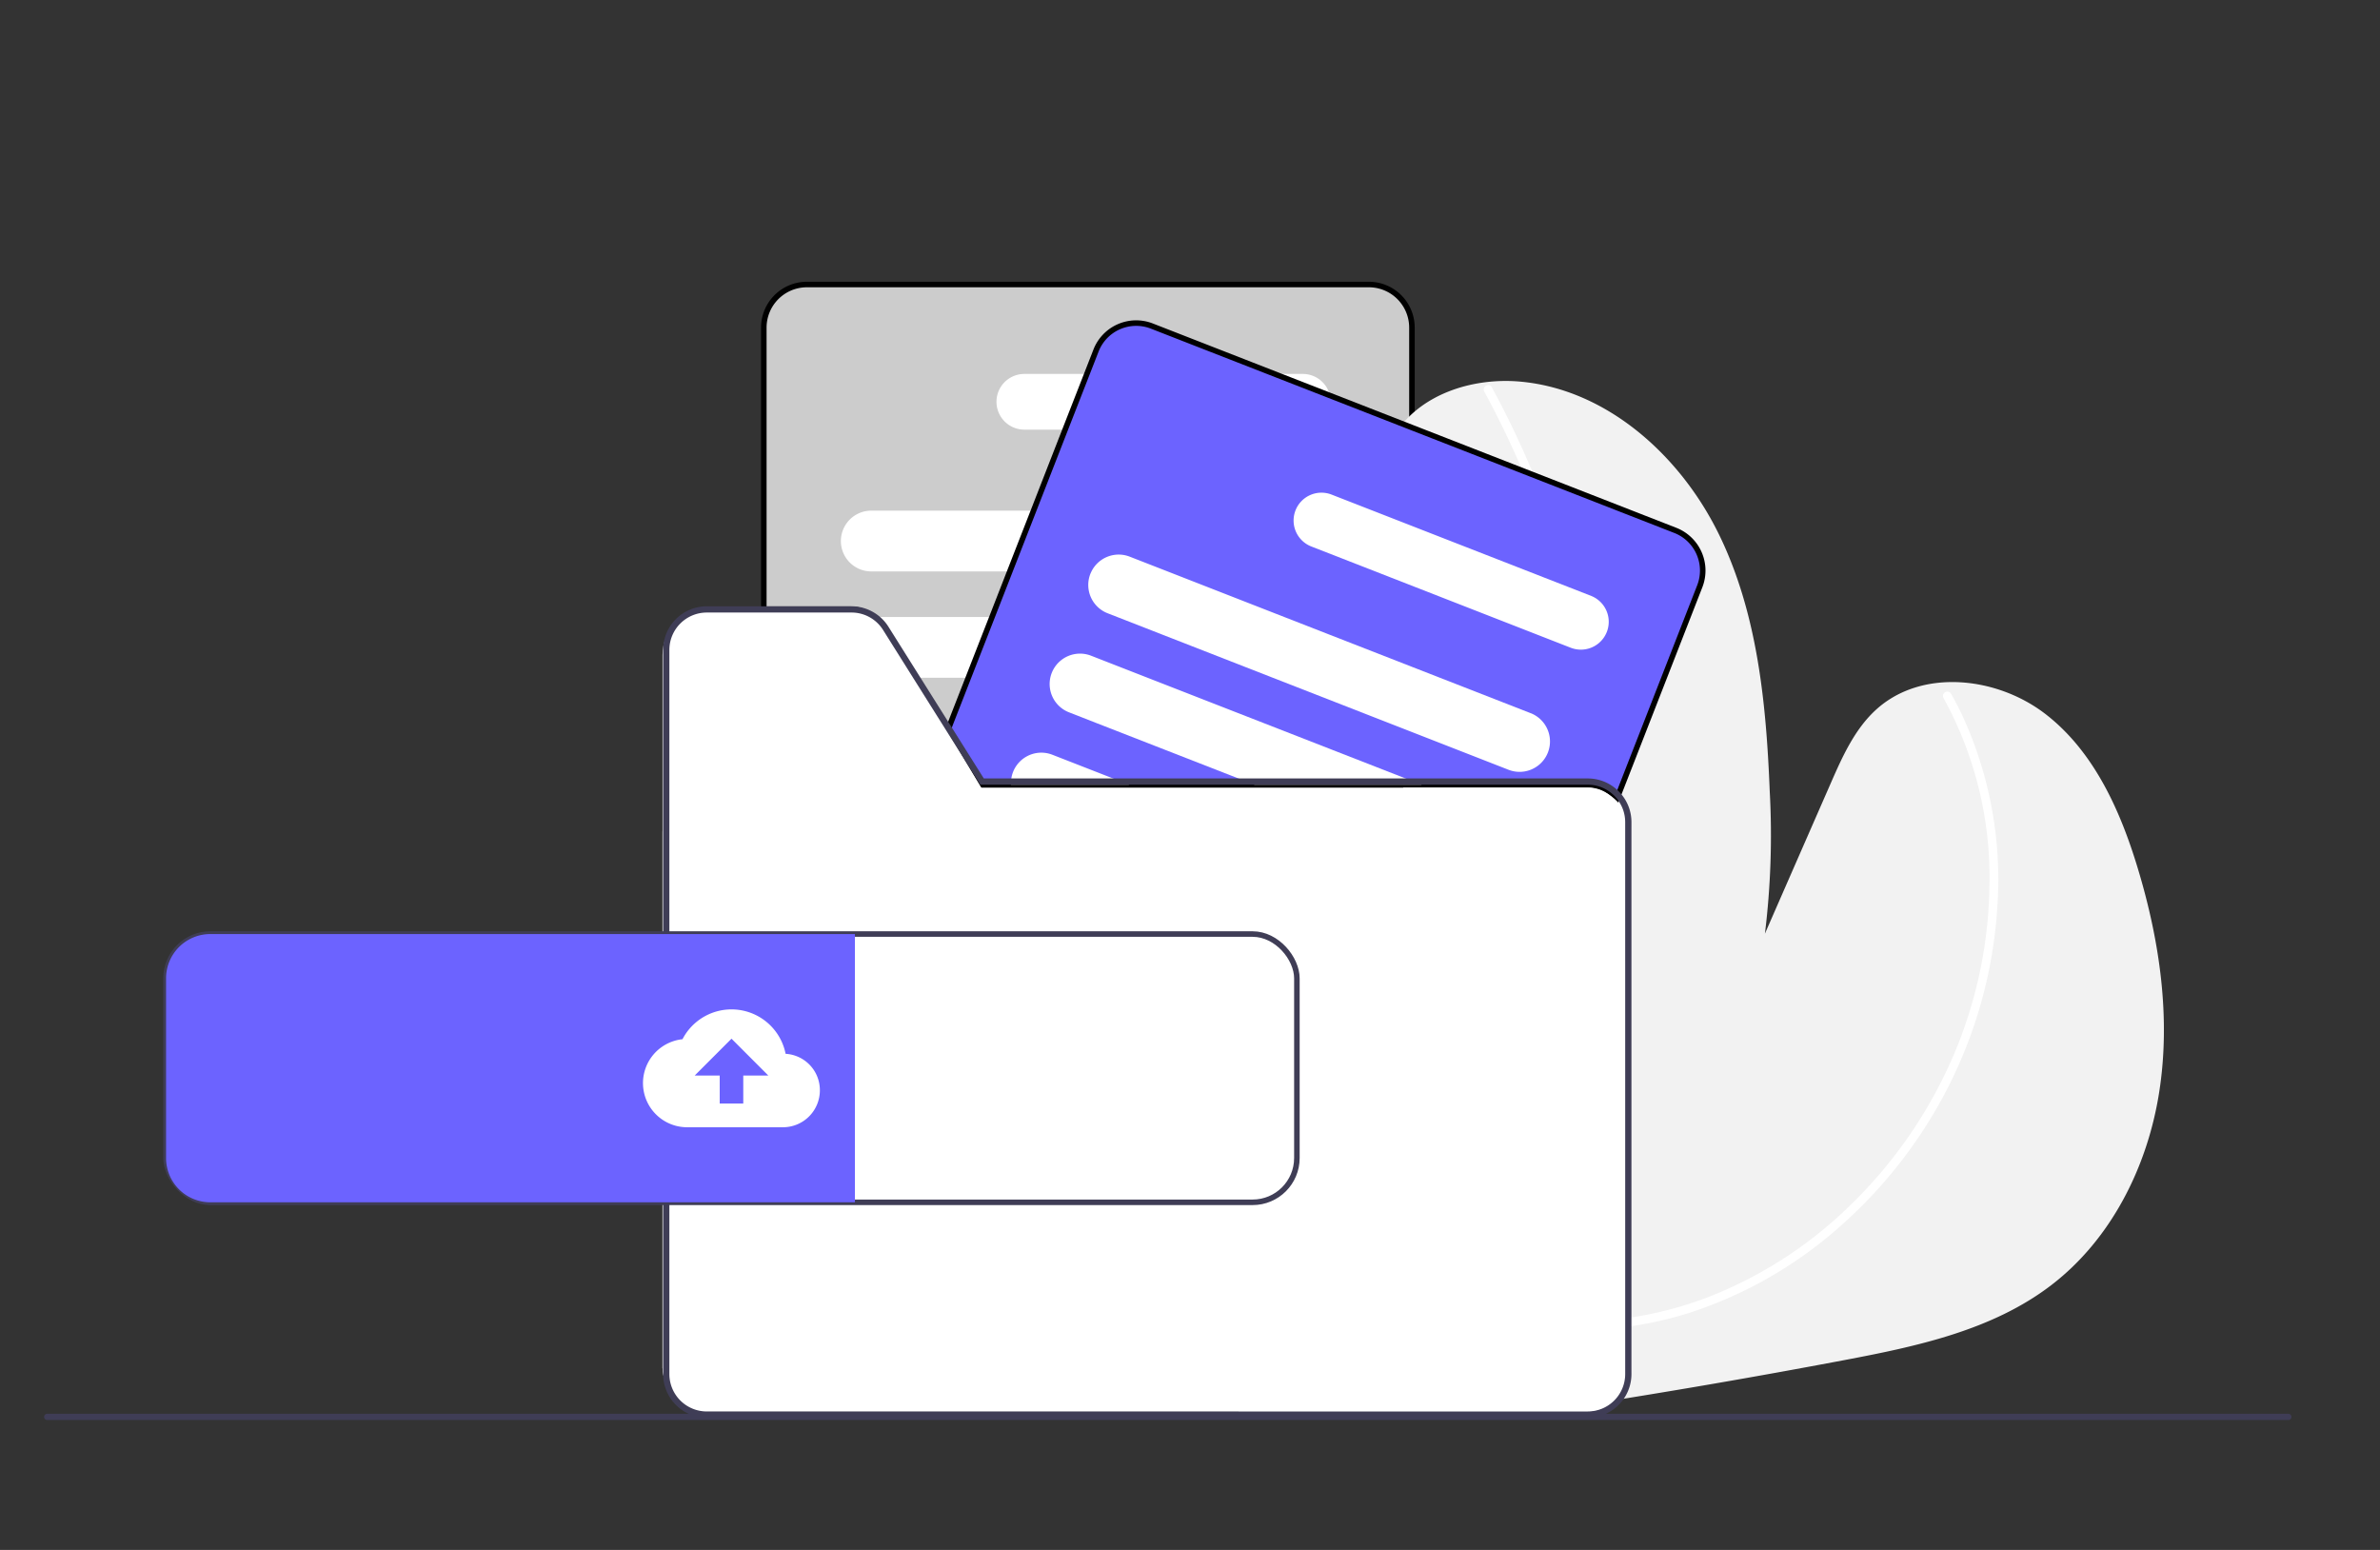 <svg xmlns="http://www.w3.org/2000/svg" width="215" height="140" viewBox="0 0 215 140">
  <rect x="0" y="0" width="215" height="140" fill="#333333" stroke="none"/>
  <g id="uploaded-list" transform="translate(16781 6061)">
    <rect id="Rectangle_733" data-name="Rectangle 733" width="215" height="140" transform="translate(-16781 -6061)" fill="none"/>
    <g id="uploaded-list-2" data-name="uploaded-list" transform="translate(-16777 -6081.258)">
      <path id="Path_621" data-name="Path 621" d="M496.452,292.259H445.677a3.892,3.892,0,0,0-3.887,3.887v25.441H449.6a3.358,3.358,0,0,1,2.858,1.58l2.708,4.311,2.59,4.119.486.775,2.963,4.713.034.054h39.1V296.146a3.892,3.892,0,0,0-3.887-3.887Z" transform="translate(-376.79 -246.301)" fill="#ccc" stroke="#000" stroke-width="0.5"/>
      <path id="Path_622" data-name="Path 622" d="M493.738,319.769H468.58a2.515,2.515,0,0,0,0,5.029h25.158a2.515,2.515,0,1,0,0-5.029Z" transform="translate(-380.097 -265.733)" fill="#fff"/>
      <path id="Path_623" data-name="Path 623" d="M507.686,363.449H468.8a2.745,2.745,0,0,0,0,5.49h38.881a2.745,2.745,0,0,0,0-5.49Z" transform="translate(-394.093 -297.065)" fill="#fff"/>
      <path id="Path_624" data-name="Path 624" d="M516.688,399.009a2.743,2.743,0,0,0-2.482-1.58H475.325c-.059,0-.116,0-.175.006a3.369,3.369,0,0,1,1.241,1.17l2.708,4.311h35.107a2.742,2.742,0,0,0,2.482-3.907Z" transform="translate(-400.613 -321.438)" fill="#fff"/>
      <path id="Path_625" data-name="Path 625" d="M533.514,433.784a2.745,2.745,0,0,0-2.717-2.375H498.28l.486.775,2.963,4.713H530.8a2.713,2.713,0,0,0,1.592-.512,2.741,2.741,0,0,0,1.151-2.233,2.607,2.607,0,0,0-.025-.368Z" transform="translate(-417.204 -345.812)" fill="#fff"/>
      <path id="Path_618" data-name="Path 618" d="M695.721,361.063c-1.061,6.742-4.347,13.286-9.77,17.427-5.337,4.078-12.175,5.527-18.777,6.773q-11.876,2.244-23.817,4.1-1.693.27-3.388.521H593.6c-.047-.063-.1-.128-.143-.193-.076-.109-.151-.219-.224-.328-.042-.063-.083-.128-.125-.193h29.084a3.117,3.117,0,0,0,3.114-3.112V347.241c.188-.589.362-1.181.521-1.78a46.927,46.927,0,0,0,1.441-8.524c.156-2.007.2-4.013.169-6.023a133.576,133.576,0,0,0-1.6-16.527c-.057-.4-.117-.81-.175-1.214-.553-3.81-1.055-7.956.865-11.295,2.2-3.82,7.073-5.413,11.464-5.022,7.9.706,14.552,6.755,18.01,13.893s4.23,15.251,4.545,23.173a72.861,72.861,0,0,1-.438,12.8q2.971-6.794,5.947-13.588c1.058-2.416,2.171-4.91,4.131-6.677,4.1-3.7,10.872-2.953,15.248.414s6.771,8.694,8.365,13.976C695.775,347.384,696.784,354.321,695.721,361.063Z" transform="translate(-504.672 -242.129)" fill="#f2f2f2"/>
      <path id="Path_619" data-name="Path 619" d="M800.88,401.25a33.588,33.588,0,0,1,4.147,16.7,40.415,40.415,0,0,1-3.735,16.66,41.855,41.855,0,0,1-8.982,12.587A38.134,38.134,0,0,1,779.4,455.44a33.732,33.732,0,0,1-17.516,1.664q-1.226-.211-2.434-.511c-.489-.12-.7.633-.208.754a34.6,34.6,0,0,0,18.566-.534,38.251,38.251,0,0,0,13.6-7.736,42.453,42.453,0,0,0,9.753-12.434A41.564,41.564,0,0,0,805.744,420a35.377,35.377,0,0,0-3.195-17.236q-.463-.972-.994-1.908a.391.391,0,0,0-.675.395Z" transform="translate(-629.305 -317.934)" fill="#fff"/>
      <path id="Path_620" data-name="Path 620" d="M723.879,294.954a84.785,84.785,0,0,1,7.375,18.5,89.343,89.343,0,0,1,1.52,39.5,84.462,84.462,0,0,1-5.939,19.02c-2.715,6.032-6.625,12.388-13.3,14.5a13.926,13.926,0,0,1-2.309.516c-.5.068-.285.822.208.754,6.907-.948,11.707-6.686,14.717-12.536a80.258,80.258,0,0,0,6.807-19.261,90.044,90.044,0,0,0-.308-40.164,86.108,86.108,0,0,0-6.914-18.971q-.573-1.133-1.18-2.248c-.24-.442-.916-.048-.675.395Z" transform="translate(-593.797 -239.331)" fill="#fff"/>
      <path id="Path_626" data-name="Path 626" d="M565.784,322.248l-3.958-1.546L542.093,313l-23.609-9.213A3.894,3.894,0,0,0,513.449,306l-.826,2.117-1.965,5.029-2.855,7.319-2.143,5.49-1.606,4.116-2.143,5.487-1.609,4.119-.045.119-.257.656,2.963,4.713.034.054h54.877a3.369,3.369,0,0,1,2.626,1.255l.232-.588,2.833-7.254,4.427-11.345A3.9,3.9,0,0,0,565.784,322.248Z" transform="translate(-418.438 -254.08)" fill="#6c63ff" stroke="#000" stroke-width="0.5"/>
      <path id="Path_627" data-name="Path 627" d="M588.2,345.861l-2.115-.826-21.322-8.32a2.516,2.516,0,1,0-1.829,4.687l7.042,2.748,8.71,3.4,7.4,2.889.285.11a2.516,2.516,0,0,0,1.829-4.687Z" transform="translate(-448.433 -271.766)" fill="#fff"/>
      <path id="Path_628" data-name="Path 628" d="M585.062,391.8l-10.619-4.145-7.579-2.957-4.048-1.58L552.271,379l-3.427-1.337A2.745,2.745,0,0,0,545.387,379c-.034.071-.068.144-.1.22a2.743,2.743,0,0,0,1.558,3.554l.876.342,14.056,5.487,12.663,4.942,8.623,3.367a2.745,2.745,0,1,0,2-5.114Z" transform="translate(-450.789 -307.123)" fill="#fff"/>
      <path id="Path_1000" data-name="Path 1000" d="M86.813,95.227,68.281,96.852Z" fill="#fff"/>
      <path id="Path_629" data-name="Path 629" d="M565.58,420.666l-.681-.266-6.663-2.6-6.087-2.375-10.556-4.119-5.106-1.993a2.744,2.744,0,1,0-1.993,5.114l2.556,1L549.8,420.4l1.312.512.136.054h15.1Z" transform="translate(-441.925 -329.827)" fill="#fff"/>
      <path id="Path_630" data-name="Path 630" d="M530.929,443.612l-1.312-.512-5.482-2.14a2.741,2.741,0,0,0-3.709,2.14,2.6,2.6,0,0,0-.031.512.31.31,0,0,0,0,.054h10.669Z" transform="translate(-433.066 -352.527)" fill="#fff"/>
      <path id="Path_1001" data-name="Path 1001" d="M75.7,76.446,86.094,93.821l-3.187,1.094L72.219,94.6,69.813,90.2s.5-5.844.531-6,.188-4.875.188-5a8.661,8.661,0,0,1,2.156-1.062A31.66,31.66,0,0,0,75.7,76.446Z" fill="#fff"/>
      <rect id="Rectangle_731" data-name="Rectangle 731" width="87.5" height="56.4" rx="4" transform="translate(55.85 91.408)" fill="#fff"/>
      <rect id="Rectangle_734" data-name="Rectangle 734" width="21.5" height="72.4" rx="4" transform="translate(55.85 75.408)" fill="#fff"/>
      <path id="Path_631" data-name="Path 631" d="M462.522,410.063l-1.312-.512H440.7a2.6,2.6,0,0,0-.031.512h-2.8l.034.054h24.762Zm0,0H437.862l.034.054h24.763Zm0,0H437.862l.034.054h24.763Zm.136.054-.136-.054H437.862l.034.054Zm-49.477,56.613a3.381,3.381,0,0,1-3.376-3.376V397.943a3.381,3.381,0,0,1,3.376-3.378h5.261V394h-5.261a3.948,3.948,0,0,0-3.941,3.944v65.411a3.944,3.944,0,0,0,2.31,3.585h49.808c-.045-.068-.09-.138-.136-.209Zm82.45-55.945a3.923,3.923,0,0,0-2.858-1.233H438.209l-3.053-4.857-.074-.119-2.59-4.119-2.9-4.614A3.951,3.951,0,0,0,426.256,394H413.181a3.948,3.948,0,0,0-3.941,3.944v65.411a3.944,3.944,0,0,0,2.31,3.585,3.888,3.888,0,0,0,1.631.356h79.591a3.9,3.9,0,0,0,1.634-.356,3.944,3.944,0,0,0,2.31-3.585V413.495a3.921,3.921,0,0,0-1.086-2.711Zm.52,52.57a3.381,3.381,0,0,1-3.378,3.376H413.181a3.381,3.381,0,0,1-3.376-3.376V397.943a3.381,3.381,0,0,1,3.376-3.378h13.075a3.358,3.358,0,0,1,2.858,1.58l2.708,4.311,2.59,4.119.486.775,2.963,4.713.034.054h54.877a3.381,3.381,0,0,1,3.378,3.378Zm-33.628-53.291H437.862l.034.054h24.762Zm0,0H437.862l.034.054h24.762Zm0,0H437.862l.034.054h24.762Zm0,0-1.312-.512h-23l-3.053-4.857-.257.656,2.963,4.713.034.054h24.763Z" transform="translate(-353.337 -318.978)" fill="#3f3d56"/>
      <path id="Path_644" data-name="Path 644" d="M414.5,652.282a.284.284,0,0,1-.284.283H211.784a.283.283,0,1,1,0-.565H414.216A.284.284,0,0,1,414.5,652.282Z" transform="translate(-211.5 -504.039)" fill="#3f3d56"/>
      <path id="Path_999" data-name="Path 999" d="M76.35,77.415,85.563,93.1Z" fill="#fff"/>
      <g id="undraw_uploading_go67" transform="translate(-147.109 -75.021)">
        <rect id="Rectangle_595" data-name="Rectangle 595" width="102.156" height="24.231" rx="4" transform="translate(158.109 179.65)" fill="#fff" stroke="#3f3d56" stroke-miterlimit="10" stroke-width="0.5"/>
        <path id="Rectangle_594" data-name="Rectangle 594" d="M4,0H62.23a0,0,0,0,1,0,0V24.231a0,0,0,0,1,0,0H4a4,4,0,0,1-4-4V4A4,4,0,0,1,4,0Z" transform="translate(158.11 179.65)" fill="#6c63ff"/>
        <path id="Path_682" data-name="Path 682" d="M418.853,304.228a4.984,4.984,0,0,0-9.315-1.319,3.987,3.987,0,0,0,.432,7.952h8.652a3.335,3.335,0,0,0,3.326-3.34A3.285,3.285,0,0,0,418.853,304.228Zm-3.825,1.963v2.528H412.9v-2.528h-2.261l3.326-3.329,3.326,3.329Z" transform="translate(-204.775 -113.76)" fill="#fff"/>
      </g>
    </g>
  </g>
</svg>
